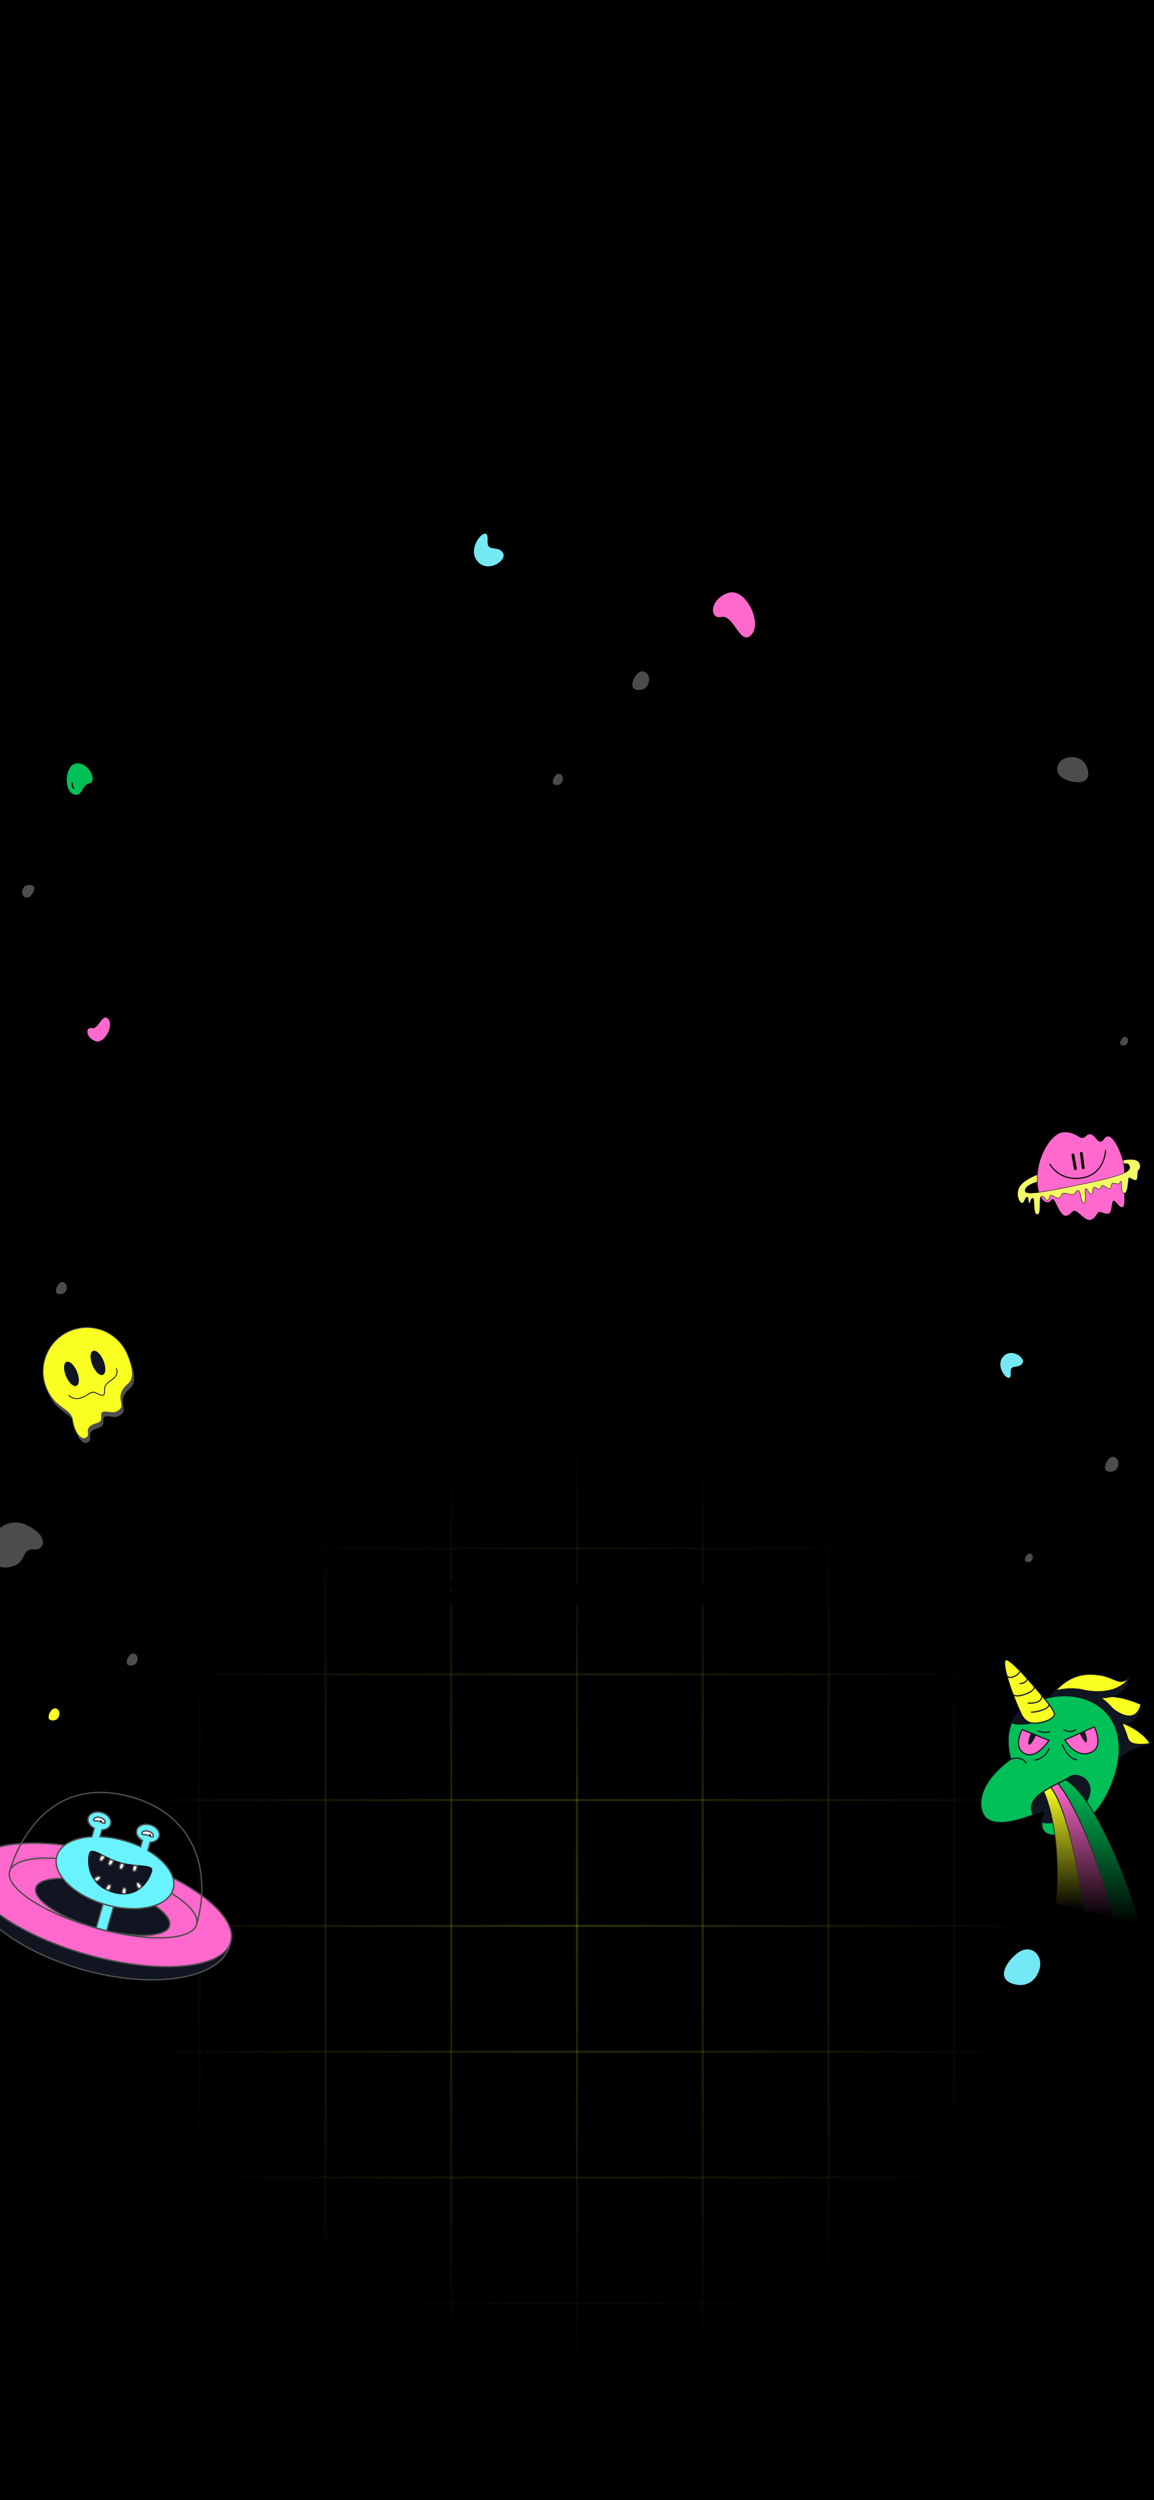 <svg width="375" height="812" viewBox="0 0 375 812" fill="none" xmlns="http://www.w3.org/2000/svg">
    <rect x="0" y="0" width="375" height="812" fill="#808080" stroke="none"/>
    <g clip-path="url(#clip0_89_19583)">
        <rect width="375" height="812" fill="black"/>
        <mask id="mask0_89_19583" style="mask-type:alpha" maskUnits="userSpaceOnUse" x="36" y="467" width="303"
              height="303">
            <circle cx="187.5" cy="618.5" r="151.5" fill="url(#paint0_radial_89_19583)"/>
        </mask>
        <g mask="url(#mask0_89_19583)">
            <path d="M64.9 445.5V805.5" stroke="#E0FF31" stroke-opacity="0.2" stroke-width="0.72"
                  stroke-miterlimit="10"/>
            <path d="M105.767 445.5V805.5" stroke="#E0FF31" stroke-opacity="0.2" stroke-width="0.72"
                  stroke-miterlimit="10"/>
            <path d="M146.633 445.5V805.5" stroke="#E0FF31" stroke-opacity="0.2" stroke-width="0.72"
                  stroke-miterlimit="10"/>
            <path d="M187.5 445.5V805.5" stroke="#E0FF31" stroke-opacity="0.2" stroke-width="0.72"
                  stroke-miterlimit="10"/>
            <path d="M228.366 445.5V805.5" stroke="#E0FF31" stroke-opacity="0.2" stroke-width="0.72"
                  stroke-miterlimit="10"/>
            <path d="M269.233 445.5V805.5" stroke="#E0FF31" stroke-opacity="0.2" stroke-width="0.72"
                  stroke-miterlimit="10"/>
            <path d="M310.099 445.5V805.5" stroke="#E0FF31" stroke-opacity="0.2" stroke-width="0.72"
                  stroke-miterlimit="10"/>
            <path d="M457.5 502.9H-82.5" stroke="#E0FF31" stroke-opacity="0.2" stroke-width="0.72"
                  stroke-miterlimit="10"/>
            <path d="M457.5 543.768H-82.5" stroke="#E0FF31" stroke-opacity="0.2" stroke-width="0.72"
                  stroke-miterlimit="10"/>
            <path d="M457.5 584.634H-82.5" stroke="#E0FF31" stroke-opacity="0.2" stroke-width="0.72"
                  stroke-miterlimit="10"/>
            <path d="M457.5 625.5H-82.5" stroke="#E0FF31" stroke-opacity="0.2" stroke-width="0.72"
                  stroke-miterlimit="10"/>
            <path d="M457.5 666.367H-82.5" stroke="#E0FF31" stroke-opacity="0.2" stroke-width="0.72"
                  stroke-miterlimit="10"/>
            <path d="M457.5 707.233H-82.5" stroke="#E0FF31" stroke-opacity="0.2" stroke-width="0.72"
                  stroke-miterlimit="10"/>
            <path d="M457.5 748.1H-82.5" stroke="#E0FF31" stroke-opacity="0.2" stroke-width="0.72"
                  stroke-miterlimit="10"/>
        </g>
        <path d="M137.1 521V509.8H138.86V519.32H144.3V521H137.1ZM150.225 521V519.88C150.065 520.12 149.857 520.328 149.617 520.52C149.185 520.84 148.577 521.16 147.745 521.16C146.209 521.16 145.185 520.12 145.185 518.92C145.185 517.64 146.065 516.76 147.425 516.52L150.225 516.04C150.225 515.224 149.585 514.6 148.625 514.6C148.001 514.6 147.537 514.872 147.169 515.128C146.961 515.272 146.785 515.448 146.625 515.64L145.585 514.6C145.793 514.328 146.049 514.088 146.353 513.88C146.865 513.512 147.601 513.16 148.625 513.16C150.545 513.16 151.825 514.44 151.825 516.12V521H150.225ZM150.225 517.56V517.32L147.985 517.72C147.169 517.864 146.785 518.264 146.785 518.76C146.785 519.32 147.249 519.8 148.065 519.8C149.265 519.8 150.225 518.84 150.225 517.56ZM154.058 517.8V513.32H155.658V517.8C155.658 518.936 156.378 519.64 157.418 519.64C158.618 519.64 159.498 518.76 159.498 517.48V513.32H161.098V521H159.498V519.88C159.322 520.12 159.13 520.328 158.89 520.52C158.49 520.84 157.914 521.16 157.098 521.16C155.338 521.16 154.058 519.896 154.058 517.8ZM163.339 521V513.32H164.939V514.44C165.099 514.2 165.291 513.992 165.531 513.8C165.931 513.48 166.523 513.16 167.339 513.16C169.099 513.16 170.379 514.424 170.379 516.52V521H168.779V516.52C168.779 515.384 168.059 514.68 167.019 514.68C165.819 514.68 164.939 515.56 164.939 516.84V521H163.339ZM178.3 518.52L179.42 519.56C179.18 519.864 178.908 520.12 178.588 520.36C178.028 520.76 177.228 521.16 176.14 521.16C173.9 521.16 172.14 519.4 172.14 517.16C172.14 514.92 173.9 513.16 176.14 513.16C177.228 513.16 178.028 513.544 178.556 513.928C178.86 514.152 179.132 514.408 179.34 514.68L178.22 515.72C178.076 515.528 177.9 515.352 177.692 515.208C177.324 514.952 176.828 514.68 176.14 514.68C174.78 514.68 173.74 515.704 173.74 517.16C173.74 518.616 174.78 519.64 176.14 519.64C176.828 519.64 177.356 519.384 177.724 519.08C177.932 518.92 178.124 518.728 178.3 518.52ZM181.013 521V509.8H182.613V514.44C182.773 514.2 182.965 513.992 183.205 513.8C183.605 513.48 184.197 513.16 185.013 513.16C186.773 513.16 188.053 514.424 188.053 516.52V521H186.453V516.52C186.453 515.384 185.733 514.68 184.693 514.68C183.493 514.68 182.613 515.56 182.613 516.84V521H181.013ZM194.131 521V509.8H195.731L199.971 515.24L204.211 509.8H205.811V521H204.051V512.76L199.971 517.96L195.891 512.76V521H194.131ZM214.366 518.6L215.326 519.72C215.118 519.992 214.846 520.232 214.526 520.44C213.966 520.808 213.182 521.16 212.046 521.16C209.806 521.16 208.046 519.4 208.046 517.16C208.046 514.92 209.806 513.16 211.966 513.16C214.142 513.16 215.726 514.744 215.726 516.92C215.726 517.16 215.694 517.352 215.678 517.496L215.646 517.72H209.726C209.902 518.76 210.83 519.64 212.126 519.64C212.814 519.64 213.374 519.384 213.758 519.128C213.982 518.984 214.19 518.808 214.366 518.6ZM209.726 516.36H214.046C213.806 515.32 213.102 514.6 211.966 514.6C210.75 514.6 210.046 515.32 209.726 516.36ZM217.479 521V513.32H219.079V514.44C219.207 514.2 219.383 513.992 219.591 513.8C219.959 513.48 220.503 513.16 221.319 513.16C222.151 513.16 222.759 513.48 223.143 513.8C223.367 513.992 223.559 514.2 223.719 514.44C223.863 514.2 224.071 513.992 224.311 513.8C224.743 513.48 225.399 513.16 226.359 513.16C227.879 513.16 229.159 514.44 229.159 516.44V521H227.559V516.44C227.559 515.304 226.855 514.68 225.959 514.68C224.919 514.68 224.119 515.48 224.119 516.76V521H222.519V516.44C222.519 515.304 221.815 514.68 220.919 514.68C219.879 514.68 219.079 515.48 219.079 516.76V521H217.479ZM237.241 518.6L238.201 519.72C237.993 519.992 237.721 520.232 237.401 520.44C236.841 520.808 236.057 521.16 234.921 521.16C232.681 521.16 230.921 519.4 230.921 517.16C230.921 514.92 232.681 513.16 234.841 513.16C237.017 513.16 238.601 514.744 238.601 516.92C238.601 517.16 238.569 517.352 238.553 517.496L238.521 517.72H232.601C232.777 518.76 233.705 519.64 235.001 519.64C235.689 519.64 236.249 519.384 236.633 519.128C236.857 518.984 237.065 518.808 237.241 518.6ZM232.601 516.36H236.921C236.681 515.32 235.977 514.6 234.841 514.6C233.625 514.6 232.921 515.32 232.601 516.36Z"
              fill="black"/>
        <path d="M42.036 441.369C43.052 443.827 44.84 448.653 42.415 450.753C37.376 455.116 41.71 457.297 39.53 459.263C37.564 461.036 36.073 459.758 34.298 460.01C32.55 460.258 34.915 462.917 32.173 463.687C26.91 465.165 30.894 467.473 28.368 468.517C26.639 469.232 24.679 466.26 24.169 462.748C23.574 458.649 18.518 459.191 15.658 452.272C12.647 444.987 16.111 436.641 23.395 433.631C30.68 430.62 39.026 434.085 42.036 441.369Z"
              fill="#4E4E4E"/>
        <path d="M41.456 439.965C42.472 442.423 44.26 447.248 41.835 449.348C36.796 453.712 41.13 455.892 38.95 457.859C36.984 459.631 35.493 458.353 33.718 458.605C31.97 458.854 34.334 461.512 31.593 462.282C26.33 463.76 30.314 466.069 27.788 467.113C26.059 467.827 24.099 464.856 23.589 461.344C22.994 457.244 17.938 457.787 15.078 450.867C12.067 443.583 15.531 435.237 22.815 432.226C30.1 429.216 38.445 432.68 41.456 439.965Z"
              fill="#F8FF21" stroke="#4E4E4E" stroke-width="0.278" stroke-miterlimit="10"/>
        <path d="M24.829 450.082C25.817 449.673 25.898 447.601 25.01 445.453C24.123 443.304 22.602 441.894 21.614 442.303C20.625 442.711 20.544 444.783 21.432 446.932C22.32 449.08 23.841 450.49 24.829 450.082Z"
              fill="#101521"/>
        <path d="M33.435 446.525C34.424 446.117 34.505 444.044 33.617 441.896C32.729 439.748 31.208 438.337 30.22 438.746C29.232 439.154 29.151 441.227 30.039 443.375C30.927 445.523 32.447 446.934 33.435 446.525Z"
              fill="#101521"/>
        <path d="M22.352 453.209C22.352 453.209 23.795 454.859 26.3 454.013C28.805 453.168 29.568 451.597 31.136 452.357C32.705 453.117 33.955 453.933 33.985 451.979C34.015 450.026 33.929 449.909 36.41 448.084C38.89 446.26 37.819 444.495 37.819 444.495"
              stroke="#101521" stroke-width="0.278" stroke-miterlimit="10" stroke-linecap="round"/>
        <path d="M21.442 417.093C20.863 416.203 19.788 416.12 19.022 417.087C18.052 418.311 17.417 420.489 19.765 420.312C21.672 420.168 22.022 417.983 21.442 417.093Z"
              fill="white" fill-opacity="0.3"/>
        <path d="M44.445 537.713C43.865 536.823 42.791 536.74 42.024 537.707C41.055 538.931 40.42 541.109 42.767 540.932C44.674 540.788 45.025 538.604 44.445 537.713Z"
              fill="white" fill-opacity="0.3"/>
        <path d="M373.733 566.294C373.733 566.294 370.572 566.846 367.414 568.342C365.059 569.456 362.707 571.098 361.68 573.427C360.641 575.779 357.36 575.962 353.932 575.381C349.402 574.609 344.628 572.501 344.463 572.287C344.298 572.066 343.382 565.064 342.64 559.146C342.085 554.766 341.624 550.978 341.624 550.978C341.624 550.978 342.49 549.508 344.2 547.892C346.281 545.923 349.615 543.744 354.161 543.744C362.441 543.744 362.824 547.884 366.754 545.117C366.754 545.117 366.375 549.583 360.795 550.978C360.795 550.978 364.474 550.772 370.815 553.536C370.815 553.536 370.688 558.078 365.486 559.855C365.486 559.855 371.449 562.203 373.733 566.294Z"
              fill="#F8FF21" stroke="#101521" stroke-width="0.375" stroke-miterlimit="10" stroke-linecap="round"/>
        <path d="M373.733 566.295C366.755 567.534 362.708 571.099 361.68 573.428C360.641 575.78 357.36 575.963 353.932 575.382C350.943 571.778 345.629 565.028 342.64 559.147C342.085 554.767 341.624 550.979 341.624 550.979C341.624 550.979 341.222 550.841 342.932 549.224C350.708 547 361.585 549.377 366.303 564.093C366.724 565.409 367.027 567.06 373.134 566.417"
              fill="#101521"/>
        <path d="M373.733 566.295C366.755 567.534 362.708 571.099 361.68 573.428C360.641 575.78 357.36 575.963 353.932 575.382C350.943 571.778 345.629 565.028 342.64 559.147C342.085 554.767 341.624 550.979 341.624 550.979C341.624 550.979 341.222 550.841 342.932 549.224C350.708 547 361.585 549.377 366.303 564.093C366.724 565.409 367.027 567.06 373.134 566.417"
              stroke="#101521" stroke-width="0.375" stroke-miterlimit="10"/>
        <path d="M360.843 580.438C353.857 597.047 337.236 599.643 338.646 591.763C338.882 590.462 339.606 588.876 340.945 587.019C340.945 587.019 338.769 588.182 335.78 589.374C329.656 591.823 320.116 594.396 318.874 587.334C317.363 578.724 328.483 571.34 328.483 571.34C328.483 571.34 326.784 566.228 328.16 561.105C330.256 553.323 340.945 551.28 340.945 551.28C355.368 548.156 370.054 558.533 360.843 580.438Z"
              fill="#00C057" stroke="#101521" stroke-width="0.375" stroke-miterlimit="10" stroke-linecap="round"/>
        <path d="M340.871 565.237L332.165 561.729C332.165 561.729 329.051 567.407 332.835 569.479C336.805 571.652 340.871 565.237 340.871 565.237Z"
              fill="#FF69CD" stroke="#101521" stroke-width="0.375" stroke-miterlimit="10"/>
        <path d="M334.985 562.865C334.985 562.865 333.599 566.545 334.413 566.65C335.226 566.756 336.674 563.546 336.674 563.546L334.985 562.865Z"
              fill="#101521"/>
        <path d="M355.593 560.843L346.004 565.088C346.004 565.088 349.675 571.536 354.747 569.048C358.81 567.055 355.593 560.843 355.593 560.843Z"
              fill="#FF69CD" stroke="#101521" stroke-width="0.375" stroke-miterlimit="10"/>
        <path d="M350.798 562.966C350.798 562.966 352.542 566.448 353.079 565.828C353.616 565.208 352.479 562.222 352.479 562.222L350.798 562.966Z"
              fill="#101521"/>
        <path d="M345.259 566.653C345.259 566.653 346.949 571.283 349.889 571.533" stroke="#101521"
              stroke-width="0.375" stroke-miterlimit="10" stroke-linecap="round"/>
        <path d="M336.206 571.649C336.206 571.649 339.463 571.379 340.872 567.929" stroke="#101521"
              stroke-width="0.375" stroke-miterlimit="10" stroke-linecap="round"/>
        <path d="M352.78 585.459C350.189 589.041 343.075 593.098 338.646 591.763C338.764 591.113 339.004 590.391 339.382 589.599C339.754 588.82 338.973 587.998 338.186 588.353C337.479 588.671 336.665 589.021 335.781 589.374C335.724 589.266 335.672 589.153 335.619 589.037C333.047 583.224 342.617 580.224 347.759 577.029C349.184 576.144 351.337 576.747 352.612 577.831C354.498 579.436 354.937 582.478 352.78 585.459Z"
              fill="#101521" stroke="#101521" stroke-width="0.375" stroke-miterlimit="10"/>
        <path d="M339.117 581.857C339.117 581.857 347.575 596.999 343.17 618.187L370.434 625.039C370.434 625.039 359.189 586.33 346.311 577.969L339.117 581.857Z"
              fill="url(#paint1_linear_89_19583)" stroke="url(#paint2_linear_89_19583)" stroke-width="0.375"
              stroke-miterlimit="10"/>
        <path d="M352.116 620.436C352.116 620.436 350.965 589.109 341.445 580.438L339.117 581.858C339.117 581.858 345.26 594.137 343.17 618.188L352.116 620.436Z"
              fill="url(#paint3_linear_89_19583)" stroke="url(#paint4_linear_89_19583)" stroke-width="0.375"
              stroke-miterlimit="10"/>
        <path d="M343.774 579.213C347.95 584.155 355.998 599.639 361.555 622.809L352.115 620.437C352.115 620.437 348.456 589.656 341.444 580.439L343.774 579.213Z"
              fill="url(#paint5_linear_89_19583)" stroke="url(#paint6_linear_89_19583)" stroke-width="0.375"
              stroke-miterlimit="10"/>
        <path d="M342.541 556.233C341.92 554.807 340.98 553.599 339.271 551.536C335.174 546.589 328.031 538.303 326.794 539.114C325.535 539.94 327.985 547.422 329.831 552.046C330.555 553.859 332.219 557.698 332.443 558.094C334.305 561.404 343.65 558.776 342.541 556.233Z"
              fill="#F8FF21" stroke="#101521" stroke-width="0.375" stroke-miterlimit="10" stroke-linecap="round"/>
        <path d="M335.188 556.078C336.753 556.087 341.036 555.147 340.867 553.519" stroke="#101521"
              stroke-width="0.375" stroke-miterlimit="10" stroke-linecap="round"/>
        <path d="M338.532 550.646C338.532 550.646 339.164 553.322 334.156 553.14L338.532 550.646Z" fill="#F8FF21"/>
        <path d="M338.532 550.646C338.532 550.646 339.164 553.322 334.156 553.14" stroke="#101521"
              stroke-width="0.375" stroke-miterlimit="10" stroke-linecap="round"/>
        <path d="M329.103 550.154C329.831 552.045 337.129 549.283 335.994 547.656L329.103 550.154Z" fill="#F8FF21"/>
        <path d="M329.103 550.154C329.831 552.045 337.129 549.283 335.994 547.656" stroke="#101521"
              stroke-width="0.375" stroke-miterlimit="10" stroke-linecap="round"/>
        <path d="M333.786 545.148C333.786 545.148 333.866 546.588 331.464 546.803L333.786 545.148Z" fill="#F8FF21"/>
        <path d="M333.786 545.148C333.786 545.148 333.866 546.588 331.464 546.803" stroke="#101521"
              stroke-width="0.375" stroke-miterlimit="10" stroke-linecap="round"/>
        <path d="M331.464 542.646C331.464 543.79 328.011 545.841 327.159 544.194" stroke="#101521"
              stroke-width="0.375" stroke-miterlimit="10" stroke-linecap="round"/>
        <path d="M345.729 561.729C345.729 561.729 347.669 563.157 349.575 561.729" stroke="#101521"
              stroke-width="0.375" stroke-miterlimit="10" stroke-linecap="round"/>
        <path d="M337.365 562.221C337.365 562.221 339.518 563.086 341.105 562.364" stroke="#101521"
              stroke-width="0.375" stroke-miterlimit="10" stroke-linecap="round"/>
        <path d="M328.483 571.338C328.483 571.338 331.629 570.045 333.454 572.582" stroke="#101521"
              stroke-width="0.375" stroke-miterlimit="10" stroke-linecap="round"/>
        <path d="M361.372 554.787C361.372 554.787 368.733 561.359 370.815 553.538C370.815 553.538 369.735 560.503 363.71 559.704L361.372 554.787Z"
              fill="#101521" stroke="#101521" stroke-width="0.375" stroke-miterlimit="10"/>
        <path d="M366.716 545.371C366.716 545.371 362.879 551.386 351.403 548.823L355.128 551.09C355.212 551.09 364.61 553.233 366.716 545.371Z"
              fill="#101521" stroke="#101521" stroke-width="0.375" stroke-miterlimit="10"/>
        <path d="M331.453 555.897C331.453 555.897 332.448 558.924 334.994 559.563C335.634 559.723 328.056 560.598 329.009 558.974C330.58 556.298 331.226 556.484 331.453 555.897Z"
              fill="#101521" stroke="#101521" stroke-width="0.375" stroke-miterlimit="10"/>
        <path d="M31.013 338.141C33.936 339.139 37.082 333.128 35.169 330.965C33.256 328.802 32.043 334.453 29.894 333.923C27.744 333.394 27.721 337.016 31.013 338.141Z"
              fill="#FF69CD"/>
        <path d="M19.071 555.537C18.491 554.647 17.417 554.564 16.651 555.531C15.681 556.755 15.046 558.933 17.393 558.756C19.301 558.613 19.651 556.428 19.071 555.537Z"
              fill="#F8FF21"/>
        <path d="M-3.85 503.536C-3.556 507.915 0.151 510.381 4.862 508.441C8.402 506.983 7.157 502.909 10.958 503.235C14.76 503.56 15.854 498.646 8.69 495.318C1.524 491.989 -4.144 499.158 -3.85 503.536Z"
              fill="white" fill-opacity="0.3"/>
        <path d="M363.128 474.025C362.412 472.925 361.085 472.823 360.139 474.017C358.941 475.528 358.157 478.218 361.056 478C363.411 477.822 363.844 475.124 363.128 474.025Z"
              fill="white" fill-opacity="0.3"/>
        <path d="M335.406 505.041C334.989 504.4 334.216 504.341 333.665 505.036C332.967 505.917 332.511 507.483 334.199 507.356C335.571 507.253 335.823 505.681 335.406 505.041Z"
              fill="white" fill-opacity="0.3"/>
        <path d="M7.379 290.653C7.9 291.674 9.044 291.885 9.975 290.935C11.155 289.732 12.083 287.467 9.545 287.39C7.482 287.328 6.858 289.632 7.379 290.653Z"
              fill="white" fill-opacity="0.3"/>
        <path d="M353.931 368.324C352.968 368.45 352.81 369.391 351.743 369.527C350.677 369.664 348.955 367.34 345.427 367.695C341.9 368.051 338.045 374.175 337.225 380.109C336.404 386.042 338.182 389.87 339.822 390.417C341.463 390.964 341.435 389.514 342.146 389.514C342.857 389.514 344.388 395.038 346.275 394.901C348.162 394.764 347.998 393.424 349.119 393.315C350.24 393.205 352.455 396.541 354.259 396.268C356.064 395.994 356.501 393.67 357.239 393.67C357.978 393.67 359.017 394.436 360.247 394.217C361.478 393.998 361.204 390.17 361.86 390.034C362.517 389.897 363.72 392.494 364.868 392.084C366.016 391.674 365.005 385.413 365.36 381.12C365.716 376.827 362.342 369.018 360.121 369.018C358.567 369.018 358.962 370.566 357.58 370.72C356.571 370.833 355.599 368.105 353.931 368.324Z"
              fill="#FF69CD"/>
        <path d="M354.044 396.356C353.052 396.356 351.981 395.425 351.028 394.598C350.285 393.952 349.583 393.346 349.126 393.386C348.669 393.431 348.437 393.694 348.169 393.998C347.799 394.418 347.38 394.893 346.281 394.973C345.054 395.059 344.032 392.974 343.209 391.297C342.797 390.456 342.37 389.586 342.147 389.586C341.918 389.586 341.769 389.768 341.596 389.978C341.278 390.365 340.883 390.845 339.8 390.485C338.227 389.96 336.298 386.297 337.155 380.1C338.009 373.921 341.949 367.976 345.421 367.626C347.702 367.395 349.217 368.265 350.322 368.899C350.91 369.237 351.376 369.503 351.735 369.458C352.26 369.391 352.561 369.115 352.852 368.849C353.137 368.589 353.432 368.319 353.922 368.255C354.902 368.126 355.632 368.953 356.276 369.683C356.756 370.227 357.172 370.695 357.572 370.651C358.197 370.581 358.436 370.217 358.689 369.832C358.975 369.398 359.27 368.949 360.122 368.949C360.576 368.949 361.082 369.249 361.627 369.841C363.584 371.967 365.724 377.592 365.431 381.127C365.289 382.84 365.367 384.898 365.436 386.714C365.544 389.605 365.63 391.888 364.893 392.152C364.179 392.407 363.485 391.619 362.873 390.923C362.48 390.476 362.11 390.054 361.875 390.104C361.647 390.151 361.529 390.908 361.414 391.639C361.23 392.817 361.022 394.152 360.26 394.288C359.486 394.425 358.804 394.188 358.201 393.98C357.832 393.852 357.514 393.742 357.24 393.742C356.981 393.742 356.732 394.119 356.444 394.555C355.995 395.237 355.379 396.17 354.27 396.338C354.196 396.35 354.12 396.356 354.044 396.356ZM349.174 393.243C349.684 393.243 350.352 393.823 351.121 394.491C352.123 395.362 353.26 396.349 354.249 396.199C355.296 396.041 355.867 395.174 356.327 394.478C356.65 393.988 356.905 393.601 357.24 393.601C357.537 393.601 357.866 393.715 358.247 393.847C358.834 394.049 359.497 394.28 360.236 394.149C360.898 394.031 361.107 392.693 361.275 391.617C361.413 390.732 361.522 390.033 361.847 389.966C362.162 389.899 362.54 390.331 362.979 390.829C363.561 391.491 364.22 392.242 364.845 392.019C365.485 391.79 365.392 389.327 365.294 386.719C365.226 384.899 365.148 382.836 365.291 381.115C365.58 377.614 363.461 372.042 361.523 369.936C361.006 369.375 360.534 369.09 360.122 369.09C359.346 369.09 359.084 369.488 358.807 369.91C358.548 370.305 358.279 370.714 357.588 370.791C357.11 370.847 356.676 370.349 356.17 369.777C355.549 369.073 354.847 368.277 353.941 368.395C353.494 368.453 353.229 368.696 352.948 368.953C352.641 369.234 352.323 369.525 351.753 369.598C351.346 369.65 350.863 369.373 350.252 369.022C349.163 368.397 347.671 367.541 345.435 367.766C342.021 368.11 338.141 373.998 337.295 380.119C336.827 383.511 337.24 385.876 337.669 387.262C338.179 388.912 338.993 390.066 339.845 390.35C340.836 390.681 341.182 390.259 341.487 389.888C341.675 389.66 341.852 389.444 342.147 389.444C342.445 389.444 342.76 390.058 343.337 391.234C344.098 392.787 345.145 394.918 346.271 394.831C347.313 394.756 347.711 394.303 348.063 393.904C348.34 393.591 348.6 393.295 349.113 393.245C349.133 393.244 349.153 393.243 349.174 393.243Z"
              fill="#080808"/>
        <path d="M349.607 382.919C346.765 382.919 344.747 381.901 343.48 380.945C341.799 379.677 341.059 378.279 341.028 378.22C340.98 378.128 341.016 378.014 341.108 377.966C341.2 377.918 341.314 377.954 341.362 378.046C341.391 378.101 344.32 383.529 351.574 382.383C358.818 381.238 359.081 373.732 359.083 373.656C359.085 373.552 359.17 373.465 359.276 373.472C359.38 373.475 359.462 373.561 359.46 373.665C359.457 373.743 359.183 381.561 351.633 382.755C350.916 382.868 350.241 382.919 349.607 382.919Z"
              fill="#080808"/>
        <path d="M349.45 380.049C349.226 380.049 349.027 379.888 348.987 379.66L348.2 375.189C348.154 374.932 348.326 374.688 348.581 374.643C348.837 374.597 349.082 374.769 349.127 375.025L349.914 379.496C349.959 379.752 349.788 379.996 349.532 380.041C349.504 380.046 349.477 380.049 349.45 380.049Z"
              fill="#080808"/>
        <path d="M351.993 379.734C351.759 379.734 351.557 379.56 351.526 379.322L350.928 374.631C350.895 374.373 351.077 374.137 351.335 374.104C351.594 374.072 351.829 374.254 351.862 374.512L352.46 379.203C352.493 379.461 352.311 379.697 352.053 379.73C352.033 379.732 352.013 379.734 351.993 379.734Z"
              fill="#080808"/>
        <path d="M337.076 381.497C337.076 381.497 332.281 383.24 331.12 385.715C329.959 388.189 331.303 390.755 332.128 390.755C332.953 390.755 333.106 388.831 333.717 388.831C334.328 388.831 334.022 390.603 334.48 390.755C334.939 390.908 334.816 389.167 335.611 389.167C336.405 389.167 335.487 394.452 337.076 394.452C338.666 394.452 337.352 388.739 338.452 388.556C339.552 388.373 339.582 389.931 340.346 389.809C341.11 389.686 340.987 388.22 341.568 388.22C342.148 388.22 343.218 389.259 344.073 389.076C344.928 388.892 344.758 387.67 345.576 387.518C346.395 387.365 348.319 388.248 348.93 387.975C349.541 387.701 349.419 386.784 350.336 386.632C351.252 386.479 351.222 390.909 352.23 390.756C353.238 390.603 352.26 386.051 352.841 386.051C353.421 386.051 353.91 387.976 354.643 387.823C355.376 387.67 354.796 385.929 355.499 385.654C356.201 385.379 356.629 386.387 357.24 386.173C357.851 385.96 357.698 385.135 358.248 385.012C358.798 384.89 359.959 386.204 360.631 386.082C361.303 385.96 361.028 384.279 361.578 384.279C362.127 384.279 363.075 384.524 363.502 384.524C363.93 384.524 363.93 383.669 364.297 383.669C364.663 383.669 364.017 387.732 365.394 387.548C366.771 387.365 366.466 382.54 366.924 382.54C367.382 382.54 368.329 383.485 369.154 383.302C369.979 383.119 369.459 380.339 370.04 380.033C370.62 379.728 370.987 377.589 369.307 376.856C367.626 376.123 364.867 376.856 364.867 376.856L365.125 378.004C365.125 378.004 366.618 377.446 367.046 378.74C367.474 380.033 366.74 381.469 353.238 384.28C339.735 387.09 333.379 388.33 333.151 386.83C332.861 384.921 337.041 383.915 337.041 383.915L337.076 381.497Z"
              fill="#F2FA64"/>
        <path d="M337.077 394.522C336.078 394.522 336.008 392.724 335.946 391.137C335.911 390.246 335.872 389.237 335.611 389.237C335.222 389.237 335.076 389.737 334.946 390.178C334.856 390.487 334.784 390.732 334.635 390.81C334.581 390.838 334.521 390.842 334.459 390.822C334.206 390.737 334.155 390.31 334.1 389.857C334.044 389.387 333.985 388.9 333.718 388.9C333.481 388.9 333.304 389.295 333.116 389.713C332.883 390.234 332.618 390.825 332.129 390.825C331.846 390.825 331.52 390.569 331.236 390.122C330.589 389.103 330.282 387.335 331.057 385.684C332.217 383.211 336.856 381.501 337.053 381.429C337.075 381.421 337.099 381.425 337.118 381.438C337.137 381.452 337.148 381.474 337.148 381.497L337.112 383.914C337.112 383.946 337.089 383.974 337.058 383.982C337.017 383.992 332.945 384.995 333.222 386.818C333.241 386.943 333.309 387.045 333.429 387.128C334.697 388.009 341.431 386.663 353.224 384.209C361.944 382.394 366.169 381.001 366.924 379.692C367.086 379.41 367.103 379.131 366.98 378.76C366.872 378.432 366.682 378.201 366.415 378.073C365.863 377.808 365.158 378.065 365.151 378.068C365.132 378.075 365.111 378.073 365.092 378.064C365.075 378.054 365.062 378.037 365.057 378.017L364.8 376.869C364.791 376.833 364.814 376.795 364.85 376.786C364.964 376.756 367.652 376.055 369.336 376.789C370.106 377.125 370.565 377.814 370.597 378.678C370.62 379.316 370.395 379.925 370.074 380.094C369.846 380.214 369.808 380.871 369.772 381.507C369.723 382.367 369.673 383.257 369.17 383.369C368.638 383.487 368.066 383.164 367.606 382.904C367.337 382.752 367.084 382.608 366.925 382.608C366.816 382.653 366.739 383.416 366.678 384.029C366.531 385.491 366.331 387.493 365.405 387.617C365.213 387.642 365.047 387.594 364.909 387.475C364.406 387.042 364.385 385.718 364.369 384.751C364.362 384.325 364.354 383.794 364.285 383.734C364.166 383.738 364.085 383.913 363.999 384.1C363.892 384.331 363.77 384.593 363.503 384.593C363.297 384.593 362.979 384.539 362.642 384.481C362.26 384.416 361.865 384.348 361.579 384.348C361.373 384.348 361.304 384.71 361.23 385.092C361.142 385.554 361.042 386.077 360.644 386.15C360.267 386.218 359.777 385.888 359.304 385.569C358.908 385.303 358.5 385.028 358.264 385.08C358.027 385.132 357.939 385.338 357.836 385.577C357.726 385.832 357.602 386.12 357.264 386.238C356.937 386.353 356.664 386.159 356.4 385.972C356.12 385.775 355.857 385.588 355.525 385.718C355.22 385.837 355.187 386.31 355.155 386.767C355.119 387.276 355.082 387.802 354.658 387.89C354.21 387.984 353.874 387.436 353.55 386.907C353.312 386.52 353.066 386.12 352.841 386.12C352.834 386.12 352.826 386.122 352.814 386.134C352.673 386.282 352.71 387.086 352.746 387.863C352.807 389.206 352.878 390.727 352.241 390.824C351.655 390.91 351.419 389.805 351.164 388.633C350.96 387.697 350.735 386.637 350.348 386.7C349.856 386.781 349.689 387.089 349.512 387.414C349.379 387.658 349.242 387.911 348.959 388.037C348.618 388.19 347.943 388.018 347.228 387.836C346.608 387.679 345.966 387.515 345.589 387.585C345.218 387.655 345.067 387.971 344.906 388.306C344.733 388.669 344.553 389.044 344.088 389.143C343.56 389.256 342.969 388.934 342.45 388.65C342.11 388.465 341.789 388.289 341.568 388.289C341.343 388.289 341.237 388.586 341.114 388.929C340.968 389.34 340.801 389.806 340.358 389.877C339.966 389.938 339.745 389.611 339.532 389.294C339.28 388.919 339.018 388.531 338.464 388.624C338.023 388.698 338.021 389.955 338.02 391.172C338.018 392.819 338.015 394.522 337.077 394.522ZM335.611 389.095C336.008 389.095 336.041 389.949 336.087 391.132C336.144 392.579 336.214 394.38 337.077 394.38C337.874 394.38 337.877 392.676 337.879 391.172C337.881 389.78 337.883 388.578 338.441 388.485C339.087 388.378 339.385 388.823 339.649 389.215C339.856 389.522 340.036 389.786 340.335 389.738C340.697 389.68 340.842 389.274 340.982 388.882C341.117 388.505 341.244 388.148 341.569 388.148C341.825 388.148 342.146 388.324 342.518 388.527C343.016 388.799 343.581 389.108 344.059 389.005C344.456 388.92 344.613 388.593 344.779 388.246C344.948 387.893 345.122 387.529 345.564 387.447C345.971 387.371 346.628 387.538 347.263 387.7C347.923 387.868 348.605 388.042 348.902 387.909C349.141 387.802 349.261 387.581 349.388 387.347C349.565 387.022 349.765 386.654 350.325 386.561C350.836 386.477 351.064 387.509 351.302 388.604C351.521 389.611 351.768 390.752 352.22 390.685C352.731 390.607 352.658 389.025 352.605 387.87C352.558 386.852 352.538 386.219 352.712 386.037C352.748 385.999 352.792 385.979 352.841 385.979C353.145 385.979 353.4 386.394 353.67 386.834C353.969 387.321 354.276 387.826 354.629 387.753C354.948 387.686 354.98 387.235 355.014 386.758C355.049 386.257 355.085 385.739 355.473 385.587C355.876 385.429 356.197 385.657 356.481 385.857C356.727 386.031 356.96 386.196 357.217 386.105C357.497 386.008 357.598 385.771 357.706 385.521C357.814 385.27 357.926 385.01 358.233 384.942C358.526 384.877 358.943 385.156 359.383 385.453C359.833 385.756 360.296 386.07 360.619 386.011C360.921 385.956 361.008 385.503 361.092 385.066C361.177 384.624 361.257 384.207 361.579 384.207C361.877 384.207 362.278 384.276 362.666 384.342C362.997 384.398 363.309 384.452 363.503 384.452C363.68 384.452 363.773 384.252 363.871 384.04C363.972 383.822 364.076 383.596 364.298 383.596C364.484 383.596 364.497 383.929 364.51 384.749C364.525 385.689 364.546 386.976 365.001 387.368C365.109 387.461 365.236 387.497 365.386 387.476C366.201 387.368 366.404 385.35 366.537 384.015C366.645 382.942 366.702 382.467 366.925 382.467C367.121 382.467 367.378 382.612 367.676 382.781C368.115 383.029 368.661 383.338 369.14 383.231C369.538 383.143 369.587 382.27 369.631 381.499C369.673 380.762 369.709 380.126 370.008 379.969C370.241 379.846 370.479 379.32 370.456 378.683C370.442 378.301 370.299 377.364 369.279 376.919C367.783 376.266 365.38 376.802 364.952 376.906L365.178 377.91C365.386 377.847 365.975 377.705 366.475 377.945C366.778 378.091 366.993 378.35 367.114 378.716C367.205 378.99 367.279 379.358 367.046 379.762C366.523 380.669 364.483 382.01 353.253 384.347C341.08 386.881 334.667 388.161 333.348 387.244C333.197 387.139 333.107 387.002 333.082 386.839C332.801 384.985 336.46 383.987 336.972 383.857L337.005 381.598C336.323 381.861 332.23 383.516 331.185 385.743C330.433 387.346 330.729 389.059 331.356 390.046C331.609 390.445 331.898 390.683 332.129 390.683C332.526 390.683 332.761 390.16 332.987 389.655C333.194 389.194 333.389 388.759 333.718 388.759C334.111 388.759 334.177 389.308 334.241 389.84C334.285 390.211 334.336 390.631 334.504 390.687C334.537 390.698 334.556 390.691 334.569 390.684C334.666 390.634 334.74 390.382 334.811 390.138C334.947 389.674 335.116 389.095 335.611 389.095Z"
              fill="#080808"/>
        <path d="M24.92 247.927C21.205 248.187 20.527 256.337 23.664 257.843C26.802 259.349 26.426 254.831 29.061 254.412C31.698 253.994 29.103 247.634 24.92 247.927Z"
              fill="#00C057"/>
        <path d="M23.278 254.299C23.121 254.969 23.319 255.7 23.819 256.179C24.012 256.365 24.301 256.077 24.114 255.884C23.737 255.497 23.57 254.927 23.688 254.412C23.714 254.3 23.654 254.182 23.54 254.151C23.432 254.121 23.305 254.186 23.278 254.299Z"
              fill="black"/>
        <path d="M344.58 247.266C342.788 249.182 343.224 251.808 345.994 253.074C349.502 254.677 355.1 254.914 353.29 249.389C351.819 244.9 346.373 245.35 344.58 247.266Z"
              fill="white" fill-opacity="0.3"/>
        <path d="M236.709 192.547C242.216 190.798 247.853 202.167 244.188 206.133C240.522 210.1 238.485 199.483 234.444 200.386C230.402 201.29 230.507 194.516 236.709 192.547Z"
              fill="#FF69CD"/>
        <path d="M366.378 337.24C365.961 336.6 365.188 336.54 364.637 337.235C363.939 338.116 363.483 339.682 365.171 339.555C366.543 339.452 366.795 337.88 366.378 337.24Z"
              fill="white" fill-opacity="0.3"/>
        <path d="M210.558 219.132C209.663 217.758 208.005 217.63 206.822 219.122C205.325 221.011 204.345 224.373 207.968 224.1C210.913 223.878 211.453 220.506 210.558 219.132Z"
              fill="white" fill-opacity="0.3"/>
        <path d="M182.674 251.963C182.137 251.138 181.142 251.061 180.433 251.957C179.534 253.09 178.946 255.107 181.12 254.944C182.887 254.811 183.211 252.787 182.674 251.963Z"
              fill="white" fill-opacity="0.3"/>
        <path d="M327.924 447.494C328.967 447.278 327.951 444.891 328.854 444.225C329.757 443.56 331.619 444.213 332.343 442.527C333.066 440.84 328.672 437.757 326.068 440.524C323.464 443.293 326.609 447.765 327.924 447.494Z"
              fill="#75E8F5"/>
        <path d="M157.769 173.347C159.138 173.629 157.805 176.763 158.99 177.637C160.175 178.51 162.619 177.652 163.569 179.866C164.519 182.08 158.751 186.127 155.333 182.494C151.915 178.861 156.043 172.991 157.769 173.347Z"
              fill="#75E8F5"/>
        <path d="M337.814 636.207C336.743 633.106 333.587 632.055 330.569 634.377C326.749 637.318 323.218 643.366 330.381 644.592C336.201 645.589 338.884 639.307 337.814 636.207Z"
              fill="#75E8F5"/>
        <path d="M74.667 631.83C71.557 642.78 50.085 646.278 26.711 639.642C3.334 633.004 -13.096 618.743 -9.987 607.793C-9.928 607.584 -9.862 607.382 -9.788 607.181C-9.151 605.38 -8 603.796 -6.409 602.437C0.806 597.42 18.227 597.236 37.22 602.629C56.21 608.021 70.935 617.332 74.437 625.393C75.071 627.383 75.223 629.337 74.818 631.204C74.776 631.414 74.726 631.621 74.667 631.83Z"
              fill="#101521" stroke="#4E4E4E" stroke-width="0.462" stroke-miterlimit="10"/>
        <path d="M74.985 630.708C74.937 630.878 74.882 631.043 74.819 631.205C71.669 639.647 51.028 641.265 28.099 634.755C5.166 628.244 -11.545 616.019 -9.788 607.181C-9.757 607.01 -9.717 606.842 -9.668 606.671C-9.196 605.008 -8.076 603.595 -6.409 602.437C0.806 597.42 18.227 597.236 37.22 602.629C56.21 608.021 70.935 617.332 74.437 625.393C75.247 627.254 75.457 629.045 74.985 630.708Z"
              fill="#FF69CD" stroke="#4E4E4E" stroke-width="0.462" stroke-miterlimit="10"/>
        <path d="M30.775 626.063C47.551 630.826 62.377 630.368 63.89 625.039C65.403 619.71 53.03 611.529 36.254 606.766C19.478 602.002 4.651 602.46 3.138 607.789C1.625 613.118 13.999 621.299 30.775 626.063Z"
              fill="#FF69CD" stroke="#4E4E4E" stroke-width="0.462" stroke-miterlimit="10"/>
        <path d="M31.395 626.212C43.392 629.618 53.995 629.291 55.077 625.48C56.159 621.669 47.311 615.819 35.313 612.412C23.316 609.006 12.713 609.333 11.631 613.144C10.55 616.954 19.398 622.805 31.395 626.212Z"
              fill="#101521" stroke="#4E4E4E" stroke-width="0.462" stroke-miterlimit="10"/>
        <path d="M3.138 607.789C3.138 607.789 11.494 574.768 42.814 583.661C63.119 589.426 68.913 607.35 63.89 625.039"
              stroke="#4E4E4E" stroke-width="0.462" stroke-miterlimit="10" stroke-linecap="round"/>
        <path d="M37.41 617.519L33.975 616.544L31.242 626.167L34.677 627.142L37.41 617.519Z" fill="#69F3FF"
              stroke="#4E4E4E" stroke-width="0.462" stroke-miterlimit="10" stroke-linecap="round"/>
        <path d="M48.025 601.022L48.785 598.347C50.21 598.303 51.402 597.594 51.723 596.464C52.151 594.955 50.864 593.268 48.847 592.696C46.831 592.123 44.849 592.882 44.421 594.39C44.071 595.624 44.868 596.976 46.272 597.741L45.69 599.792C44.033 599.007 42.234 598.326 40.323 597.783C37.639 597.022 35.001 596.607 32.531 596.506L33.151 594.323C34.518 594.24 35.648 593.544 35.959 592.449C36.387 590.94 35.1 589.253 33.083 588.681C31.067 588.108 29.085 588.867 28.657 590.375C28.297 591.641 29.147 593.029 30.619 593.782L29.841 596.524C23.992 596.853 19.522 599.109 18.466 602.829C16.833 608.58 23.971 615.645 34.409 618.609C44.848 621.572 54.633 619.313 56.266 613.562C57.453 609.383 54.004 604.51 48.025 601.022Z"
              fill="#69F3FF" stroke="#4E4E4E" stroke-width="0.462" stroke-miterlimit="10" stroke-linecap="round"/>
        <path d="M34.129 591.967C33.95 592.598 33.213 591.827 32.189 591.537C31.165 591.246 30.241 591.545 30.42 590.914C30.599 590.283 31.575 590.007 32.599 590.298C33.623 590.589 34.308 591.336 34.129 591.967Z"
              fill="white" stroke="#4E4E4E" stroke-width="0.462" stroke-miterlimit="10" stroke-linecap="round"/>
        <path d="M49.792 596.414C49.613 597.045 48.876 596.275 47.852 595.984C46.828 595.693 45.904 595.992 46.083 595.361C46.262 594.73 47.238 594.454 48.262 594.745C49.286 595.036 49.971 595.783 49.792 596.414Z"
              fill="white" stroke="#4E4E4E" stroke-width="0.462" stroke-miterlimit="10" stroke-linecap="round"/>
        <path d="M33.117 591.568C33.068 591.74 32.889 591.839 32.718 591.79C32.546 591.742 32.446 591.563 32.495 591.391C32.544 591.219 32.722 591.12 32.894 591.168C33.066 591.218 33.166 591.396 33.117 591.568Z"
              fill="#101521"/>
        <path d="M49.061 596.094C49.013 596.266 48.834 596.366 48.662 596.317C48.49 596.268 48.391 596.089 48.439 595.918C48.488 595.746 48.667 595.646 48.838 595.695C49.011 595.744 49.11 595.922 49.061 596.094Z"
              fill="#101521"/>
        <path d="M49.419 607.83C48.653 610.528 45.132 617.132 36.758 614.755C28.338 612.364 28.136 604.702 28.902 602.004C29.669 599.306 33.522 603.215 39.188 604.823C44.853 606.432 50.185 605.132 49.419 607.83Z"
              fill="#101521"/>
        <path d="M33.128 602.465C33.128 602.465 31.83 603.885 32.591 604.357C33.352 604.829 34.184 603.02 34.184 603.02L33.128 602.465Z"
              fill="white" stroke="#4E4E4E" stroke-width="0.462" stroke-miterlimit="10" stroke-linecap="round"/>
        <path d="M31.29 611.123C31.29 611.123 33.04 610.323 32.524 609.591C32.008 608.859 30.535 610.198 30.535 610.198L31.29 611.123Z"
              fill="white" stroke="#4E4E4E" stroke-width="0.462" stroke-miterlimit="10" stroke-linecap="round"/>
        <path d="M35.426 614.026C35.426 614.026 36.573 612.481 35.769 612.09C34.964 611.698 34.319 613.581 34.319 613.581L35.426 614.026Z"
              fill="white" stroke="#4E4E4E" stroke-width="0.462" stroke-miterlimit="10" stroke-linecap="round"/>
        <path d="M40.843 615.035C40.843 615.035 41.358 613.181 40.466 613.104C39.575 613.028 39.65 615.017 39.65 615.017L40.843 615.035Z"
              fill="white" stroke="#4E4E4E" stroke-width="0.462" stroke-miterlimit="10" stroke-linecap="round"/>
        <path d="M46.049 612.787C46.049 612.787 45.307 611.012 44.559 611.503C43.811 611.995 45.1 613.512 45.1 613.512L46.049 612.787Z"
              fill="white" stroke="#4E4E4E" stroke-width="0.462" stroke-miterlimit="10" stroke-linecap="round"/>
        <path d="M35.844 603.861C35.844 603.861 34.684 605.396 35.485 605.794C36.287 606.193 36.948 604.315 36.948 604.315L35.844 603.861Z"
              fill="white" stroke="#4E4E4E" stroke-width="0.462" stroke-miterlimit="10" stroke-linecap="round"/>
        <path d="M39.218 605.127C39.218 605.127 38.326 606.832 39.182 607.093C40.038 607.355 40.38 605.394 40.38 605.394L39.218 605.127Z"
              fill="white" stroke="#4E4E4E" stroke-width="0.462" stroke-miterlimit="10" stroke-linecap="round"/>
        <path d="M43.423 605.822C43.423 605.822 42.696 607.603 43.573 607.783C44.45 607.963 44.606 605.978 44.606 605.978L43.423 605.822Z"
              fill="white" stroke="#4E4E4E" stroke-width="0.462" stroke-miterlimit="10" stroke-linecap="round"/>
        <rect width="375" height="59" fill="black"/>
        <rect x="125" y="10" width="125" height="37" rx="18.5" fill="black"/>
        <rect x="125" y="10" width="80" height="37" rx="18.5" fill="black"/>
        <rect x="213" y="10" width="37" height="37" rx="18.5" fill="black"/>
    </g>
    <defs>
        <filter id="filter0_b_89_19583" x="-70" y="-11" width="515" height="196" filterUnits="userSpaceOnUse"
                color-interpolation-filters="sRGB">
            <feFlood flood-opacity="0" result="BackgroundImageFix"/>
            <feGaussianBlur in="BackgroundImageFix" stdDeviation="35"/>
            <feComposite in2="SourceAlpha" operator="in" result="effect1_backgroundBlur_89_19583"/>
            <feBlend mode="normal" in="SourceGraphic" in2="effect1_backgroundBlur_89_19583" result="shape"/>
        </filter>
        <radialGradient id="paint0_radial_89_19583" cx="0" cy="0" r="1" gradientUnits="userSpaceOnUse"
                        gradientTransform="translate(187.5 618.5) rotate(90) scale(151.5)">
            <stop stop-color="#D9D9D9"/>
            <stop offset="1" stop-color="#D9D9D9" stop-opacity="0"/>
        </radialGradient>
        <linearGradient id="paint1_linear_89_19583" x1="354.776" y1="577.969" x2="354.776" y2="625.039"
                        gradientUnits="userSpaceOnUse">
            <stop stop-color="#00C057"/>
            <stop offset="1"/>
        </linearGradient>
        <linearGradient id="paint2_linear_89_19583" x1="354.776" y1="577.969" x2="354.776" y2="625.039"
                        gradientUnits="userSpaceOnUse">
            <stop stop-color="#101521"/>
            <stop offset="0.838" stop-color="#101521" stop-opacity="0"/>
        </linearGradient>
        <linearGradient id="paint3_linear_89_19583" x1="345.617" y1="580.438" x2="345.617" y2="620.436"
                        gradientUnits="userSpaceOnUse">
            <stop stop-color="#F8FF21"/>
            <stop offset="1"/>
        </linearGradient>
        <linearGradient id="paint4_linear_89_19583" x1="345.617" y1="580.438" x2="345.617" y2="620.436"
                        gradientUnits="userSpaceOnUse">
            <stop stop-color="#101521"/>
            <stop offset="0.838" stop-color="#101521" stop-opacity="0"/>
        </linearGradient>
        <linearGradient id="paint5_linear_89_19583" x1="351.5" y1="579.213" x2="351.5" y2="622.809"
                        gradientUnits="userSpaceOnUse">
            <stop stop-color="#FF69CD"/>
            <stop offset="1"/>
        </linearGradient>
        <linearGradient id="paint6_linear_89_19583" x1="351.5" y1="579.213" x2="351.5" y2="622.809"
                        gradientUnits="userSpaceOnUse">
            <stop stop-color="#101521"/>
            <stop offset="0.838" stop-color="#101521" stop-opacity="0"/>
        </linearGradient>
        <clipPath id="clip0_89_19583">
            <rect width="375" height="812" fill="white"/>
        </clipPath>
    </defs>
</svg>
